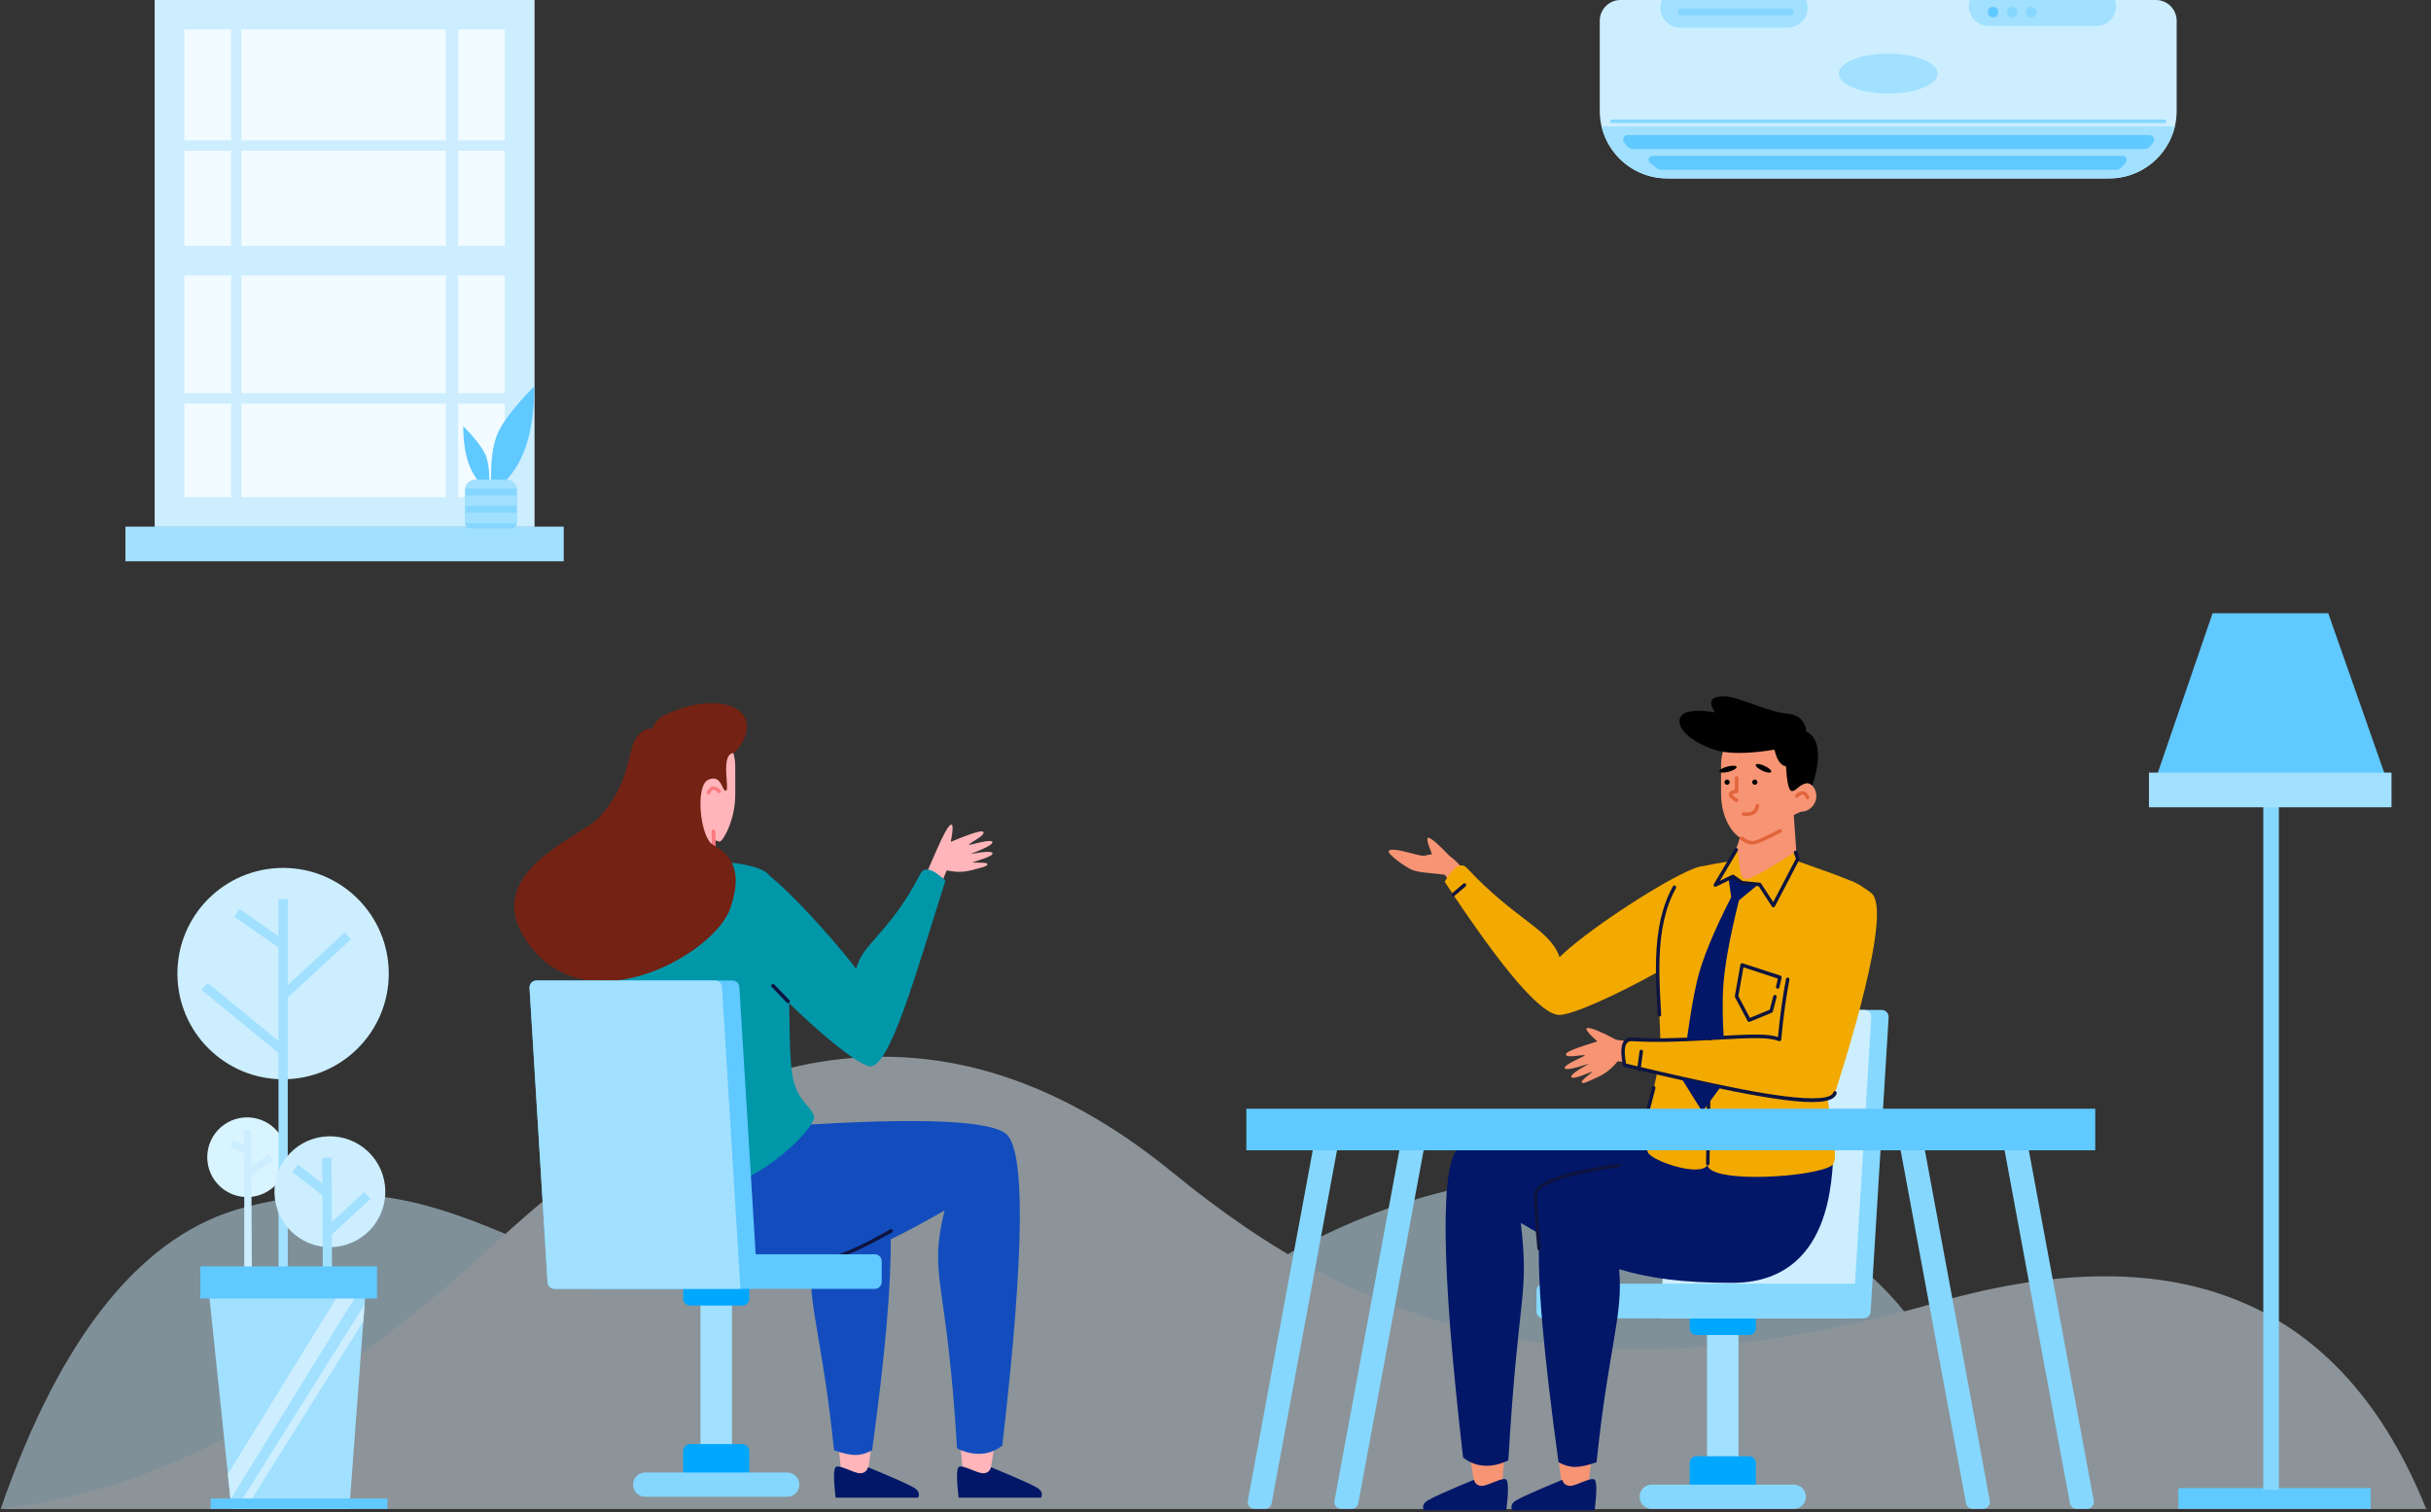 <?xml version="1.0" encoding="UTF-8"?>
<svg width="1000px" height="622px" viewBox="0 0 1000 622" version="1.1" xmlns="http://www.w3.org/2000/svg" xmlns:xlink="http://www.w3.org/1999/xlink">
    <rect x="0" y="0" width="1000" height="622" fill="#333333" stroke="none"/>
    <title>Consultation</title>
    <g id="Illustrations" stroke="none" stroke-width="1" fill="none" fill-rule="evenodd">
        <g id="Consultation" transform="translate(0, -1)">
            <g id="bg" opacity="0.5" transform="translate(499.857, 528.72) scale(-1, 1) translate(-499.857, -528.72) translate(0.285, 435.718)" fill-rule="nonzero">
                <path d="M898.549,61.887 C835.367,45.56 803.963,68.219 732.425,99.344 C660.887,130.469 572.547,140.45 471.7,82.362 C370.853,24.273 257.857,45.56 211.909,110.38 C181.277,153.593 110.641,178.801 0,186.003 L999.145,186.003 C974.203,114.143 940.671,72.771 898.549,61.887 Z" id="Shape" fill="#CCEEFF"></path>
                <path d="M1.425,186.003 C35.619,100.948 102.52,72.597 202.128,100.948 C351.541,143.476 438.886,111.58 516.849,47.789 C594.812,-16.003 686.427,-24.508 794.27,75.432 C866.165,142.058 934.456,178.915 999.145,186.003 L1.425,186.003 Z" id="Shape" fill="#E5F6FF"></path>
            </g>
            <g id="Group-2" transform="translate(631.699, 416.477)" fill-rule="nonzero">
                <path d="M54.34,0 L134.943,0 C136.45,0 137.696,1.173 137.788,2.677 L145.197,123.828 C145.293,125.4 144.097,126.751 142.526,126.848 C142.468,126.851 142.41,126.853 142.352,126.853 L61.749,126.853 C60.242,126.853 58.995,125.68 58.903,124.176 L51.494,3.025 C51.398,1.453 52.594,0.101 54.166,0.005 C54.224,0.002 54.282,0 54.34,0 Z" id="Shape" fill="#86D8FF" transform="translate(98.346, 63.426) scale(-1, 1) translate(-98.346, -63.426) "></path>
                <path d="M17.487,131.842 L133.596,131.842 C135.171,131.842 136.447,133.118 136.447,134.692 L136.447,141.956 C136.447,143.53 135.171,144.807 133.596,144.807 L17.487,144.807 L17.487,144.807 L17.487,131.842 Z" id="Shape" fill="#A1E0FF" transform="translate(76.967, 138.324) rotate(90) translate(-76.967, -138.324) "></path>
                <path d="M70.909,114.052 L80.174,114.052 C81.748,114.052 83.025,115.328 83.025,116.903 L83.025,138.42 C83.025,139.994 81.748,141.27 80.174,141.27 L70.909,141.27 L70.909,141.27 L70.909,114.052 Z" id="Shape" fill="#00A7FF" transform="translate(76.967, 127.661) rotate(90) translate(-76.967, -127.661) "></path>
                <path d="M54.16,0 L127.637,0 C129.144,0 130.39,1.173 130.482,2.677 L138.076,126.853 L138.076,126.853 L61.569,126.853 C60.062,126.853 58.816,125.68 58.724,124.176 L51.315,3.025 C51.219,1.453 52.415,0.101 53.986,0.005 C54.044,0.002 54.102,0 54.16,0 Z" id="Shape" fill="#CCEEFF" transform="translate(94.693, 63.426) scale(-1, 1) translate(-94.693, -63.426) "></path>
                <path d="M0.337,112.6 L130.7,112.6 C132.274,112.6 133.55,113.876 133.55,115.45 L133.55,124.002 C133.55,125.577 132.274,126.853 130.7,126.853 L0.337,126.853 L0.337,126.853 L0.337,112.6 Z" id="Shape" fill="#86D8FF" transform="translate(66.944, 119.726) scale(-1, 1) translate(-66.944, -119.726) "></path>
                <path d="M70.909,176.026 L80.174,176.026 C81.748,176.026 83.025,177.302 83.025,178.877 L83.025,200.394 C83.025,201.968 81.748,203.244 80.174,203.244 L70.909,203.244 L70.909,203.244 L70.909,176.026 Z" id="Shape" fill="#00A7FF" transform="translate(76.967, 189.635) scale(-1, 1) rotate(-90) translate(-76.967, -189.635) "></path>
                <path d="M47.748,195.268 L106.186,195.268 C108.941,195.268 111.174,197.501 111.174,200.257 C111.174,203.012 108.941,205.245 106.186,205.245 L47.748,205.245 C44.993,205.245 42.759,203.012 42.759,200.257 C42.759,197.501 44.993,195.268 47.748,195.268 Z" id="Shape" fill="#86D7FF"></path>
            </g>
            <g id="Man-Sitting-1" transform="translate(671.18, 455.103) scale(-1, 1) translate(-671.18, -455.103) translate(570.268, 287.486)">
                <g id="Head-Front/-Man/1" transform="translate(24.23, 0)">
                    <path d="M7.168,47.448 C4.485,47.453 1.976,45.772 1.054,43.095 C0.21,40.647 0.925,38.04 2.671,36.352 C2.213,33.337 1.798,30.579 1.425,28.077 C1.425,17.687 10.04,9.265 20.667,9.265 C31.294,9.265 39.909,17.687 39.909,28.077 L39.909,40.107 C39.909,48.495 36.293,55.443 32.174,58.05 C33.041,61.432 34.243,64.237 35.778,66.468 C38.605,70.574 38.556,75.024 35.633,79.818 L7.839,79.818 L9.977,48.81 C9.747,48.594 7.385,47.665 7.168,47.448 Z" id="Shape" fill="#F79474"></path>
                    <path d="M34.208,33.495 C34.208,33.101 33.888,32.782 33.495,32.782 C33.101,32.782 32.782,33.101 32.782,33.495 L32.782,39.055 C32.782,39.412 33.047,39.714 33.402,39.761 C34.725,39.936 35.264,40.216 35.264,40.343 C35.264,40.628 34.572,41.301 33.134,42.145 C32.795,42.344 32.681,42.78 32.88,43.12 C33.079,43.459 33.516,43.573 33.855,43.374 C35.727,42.277 36.69,41.339 36.69,40.343 C36.69,39.316 35.804,38.744 34.208,38.446 L34.208,33.495 Z" id="Shape" fill="#E2643B" fill-rule="nonzero"></path>
                    <path d="M24.238,45 C24.7,48.188 26.98,49.574 30.739,49.07 C31.129,49.018 31.403,48.659 31.351,48.269 C31.298,47.879 30.94,47.605 30.55,47.658 C27.509,48.065 25.988,47.141 25.648,44.795 C25.592,44.406 25.23,44.136 24.841,44.192 C24.451,44.249 24.181,44.61 24.238,45 Z" id="Shape" fill="#E2643B" fill-rule="nonzero"></path>
                    <path d="M22.758,30.628 C20.996,31.422 19.428,31.594 19.257,31.012 C19.086,30.431 20.376,29.316 22.139,28.522 C23.902,27.729 25.469,27.557 25.64,28.138 C25.812,28.72 24.521,29.834 22.758,30.628 Z M36.839,31.009 C34.875,30.494 33.381,29.594 33.502,28.999 C33.623,28.404 35.313,28.339 37.277,28.854 C39.241,29.369 40.736,30.269 40.615,30.864 C40.494,31.46 38.803,31.524 36.839,31.009 Z M26.012,36.345 C25.422,36.345 24.943,35.867 24.943,35.277 C24.943,34.686 25.422,34.208 26.012,34.208 C26.602,34.208 27.081,34.686 27.081,35.277 C27.081,35.867 26.602,36.345 26.012,36.345 Z M37.414,36.345 C36.824,36.345 36.345,35.867 36.345,35.277 C36.345,34.686 36.824,34.208 37.414,34.208 C38.005,34.208 38.483,34.686 38.483,35.277 C38.483,35.867 38.005,36.345 37.414,36.345 Z M5.336,35.881 C4.995,35.667 3.709,35.432 2.383,36.688 C0.545,31.118 -0.135,26.724 0.018,23.576 C0.25,18.79 1.829,15.78 4.755,14.546 C5.378,9.937 8.072,7.443 12.839,7.064 C19.988,6.494 32.857,0.181 38.003,0.012 C44.052,-0.185 45.505,1.987 42.363,6.53 C50.597,5.251 55.356,5.946 56.64,8.613 C58.566,12.614 52.886,18.374 42.838,21.868 C37.565,23.702 29.273,23.72 17.959,21.923 C17.243,24.668 16.435,26.497 15.532,27.409 C14.63,28.32 13.857,28.75 13.214,28.697 C12.81,35.26 12.045,38.657 10.918,38.887 C9.228,39.232 7.911,36.476 5.336,35.881 Z" id="Shape" fill="#000000"></path>
                    <path d="M9.275,40.488 C6.93,38.224 4.841,38.51 3.675,41.338 C3.525,41.702 3.699,42.118 4.063,42.268 C4.426,42.418 4.843,42.245 4.993,41.881 C5.754,40.034 6.629,39.914 8.285,41.513 C8.569,41.787 9.02,41.779 9.293,41.495 C9.566,41.212 9.558,40.761 9.275,40.488 Z" id="Shape" fill="#E2643B" fill-rule="nonzero"></path>
                    <path d="M31.05,57.776 C29.215,59.155 27.629,59.676 26.283,59.402 C24.8,59.099 21.305,57.522 15.896,54.697 C15.547,54.514 15.117,54.649 14.934,54.998 C14.752,55.347 14.887,55.778 15.236,55.96 C20.778,58.855 24.332,60.458 25.998,60.798 C27.802,61.166 29.774,60.518 31.906,58.916 C32.221,58.679 32.284,58.233 32.048,57.918 C31.812,57.603 31.365,57.54 31.05,57.776 Z" id="Shape" fill="#E2643B" fill-rule="nonzero"></path>
                </g>
                <g id="Front-Bottom/-Sit/-Pants-2" transform="translate(17.816, 178.713)">
                    <path d="M153.609,109.568 C152.32,117.724 150.119,131.087 147.006,149.658 L136.611,149.04 C135.783,135.66 134.327,123.122 132.851,111.578 C128.989,81.372 163.362,47.857 153.609,109.568 Z M116.67,107.896 C115.664,116.092 113.928,129.525 111.461,148.193 L101.051,147.941 C99.759,134.598 97.869,122.119 95.994,110.633 C91.087,80.581 124.277,45.88 116.67,107.896 Z" id="Shape" fill="#F79474"></path>
                    <path d="M121.049,42.348 C122.142,60.953 119.197,92.325 113.173,136.328 C110.838,137.613 108.563,138.255 106.348,138.255 C104.134,138.255 101.189,137.613 97.513,136.328 C92.734,89.558 86.451,75.968 88.239,56.919 C75.807,60.67 61.75,62.539 41.831,62.539 C0.153,62.539 0.832,18.425 0.025,8.621 C-0.766,-0.98 17.326,-2.562 54.302,3.876 C112.008,-0.399 145.094,0.335 153.557,6.079 C162.021,11.823 161.645,54.589 152.431,134.379 C149.855,136.425 146.957,137.549 143.735,137.751 C140.514,137.953 137.207,137.218 133.814,135.547 C129.682,64.708 125.167,68.892 128.685,37.874 C125.869,39.466 123.655,40.911 121.049,42.348 Z" id="Shape" fill="#021768"></path>
                    <path d="M98.29,143.518 C99.603,142.205 105.752,146.037 108.312,146.044 C110.02,146.049 111.131,145.22 111.648,143.557 C122.274,147.971 128.556,150.768 130.493,151.947 C132.43,153.126 133.002,154.501 132.208,156.072 L98.29,156.072 C97.415,148.579 97.415,144.394 98.29,143.518 Z M134.636,143.518 C135.949,142.205 142.097,146.037 144.658,146.044 C146.365,146.049 147.477,145.22 147.994,143.557 C158.62,147.971 164.901,150.768 166.838,151.947 C168.775,153.126 169.347,154.501 168.554,156.072 L134.636,156.072 C133.761,148.579 133.761,144.394 134.636,143.518 Z" id="Shape" fill="#021768"></path>
                    <path d="M121.872,48.527 C122.817,38.435 123.29,31.03 123.29,26.303 C123.29,21.012 111.766,16.953 88.469,13.548 C88.081,13.491 87.721,13.761 87.664,14.151 C87.608,14.54 87.876,14.902 88.264,14.958 C110.585,18.221 121.87,22.196 121.87,26.303 C121.87,30.975 121.4,38.342 120.459,48.394 C120.422,48.786 120.709,49.133 121.099,49.17 C121.489,49.207 121.835,48.919 121.872,48.527 Z" id="Shape" fill="#0E143F" fill-rule="nonzero"></path>
                </g>
                <g id="Front-body/-Man/-Pose6/-Long-sleeve-shirt-Tie" transform="translate(0, 57.438)">
                    <path d="M107.323,83.792 C113.263,80.57 117.838,78.748 119.072,78.937 C120.307,79.125 118.951,80.979 115.004,84.499 C123.568,87.06 127.885,88.808 127.955,89.744 C128.093,91.609 121.195,89.812 120.038,90.173 C120.774,90.873 128.723,93.982 128.451,95.415 C128.269,96.37 124.934,95.783 118.445,93.654 C123.753,96.577 126.174,98.414 125.709,99.163 C125.013,100.287 119.568,97.754 117.097,96.922 C116.193,96.618 122.013,100.547 121.433,101.33 C120.853,102.113 118.784,100.949 114.513,99.005 C111.665,97.709 109.048,95.602 106.66,92.683 C103.255,92.857 101.148,93.181 100.338,93.654 C98.259,94.87 97.075,85.878 98.709,85.377 C100.616,84.792 103.488,84.264 107.323,83.792 Z M165.675,19.747 C169.834,13.712 173.195,9.882 175.759,8.259 C180.73,3.029 183.099,1.141 184.288,0.75 C185.478,0.36 185.045,2.642 182.989,7.595 C184.556,7.313 185.339,8.52 188.178,7.914 C192.305,7.034 199.299,4.621 200.804,6.079 C201.883,7.124 193.903,12.851 191.07,13.988 C188.237,15.125 182.3,15.263 177.771,15.921 L171.972,24.017 L165.675,19.747 Z" id="Shape" fill="#F79474"></path>
                    <path d="M90.384,56.047 C90.263,66.065 89.181,75.824 89.116,83.933 C92.927,83.946 96.831,83.867 100.787,83.651 C104.249,83.461 105.257,86.991 103.81,94.242 C99.494,95.254 95.002,96.309 90.435,97.369 C93.408,112.701 98.277,120.361 94.174,130.199 C92.788,133.522 73.191,140.394 69.741,135.452 C68.099,143.101 25.248,140.394 18.438,135.452 C15.61,133.4 18.683,120.018 20.331,107.98 C18.656,107.506 17.592,106.76 17.257,105.694 C13.817,94.759 -6.956,30.344 2.401,23.388 C3.597,22.499 4.75,21.682 5.869,20.958 C6.178,20.735 6.503,20.513 6.845,20.293 C7.192,20.07 7.686,19.804 8.326,19.495 C9.414,18.912 10.472,18.439 11.509,18.097 C15.885,16.293 22.98,13.693 32.796,10.297 C33.476,7.95 32.084,5.603 33.943,6.749 C38.154,9.345 51.985,18.506 54.395,17.672 C56.805,16.838 56.805,8.466 57.259,5.685 C57.432,4.629 60.673,11.651 60.578,10.377 C65.77,11.229 69.322,11.878 71.233,12.323 C72.43,12.303 74.493,12.966 77.16,14.142 C77.45,14.263 77.703,14.377 77.917,14.482 C91.912,20.882 120.64,39.916 130.561,49.838 C134.494,38.219 148.596,34.678 168.637,13.186 C171.044,10.605 174.108,12.476 177.83,18.799 C153.723,55.453 137.966,73.72 130.561,73.599 C125.08,73.51 107.368,65.498 90.384,56.047 L90.384,56.047 Z" id="Shape" fill="#F2A900"></path>
                    <path d="M100.05,94.367 C98.603,94.707 97.479,94.97 96.381,95.227 C93.582,95.882 91.192,96.439 88.892,96.971 C85.669,97.717 82.705,98.396 79.868,99.036 C61.761,103.121 48.293,105.753 37.958,107.048 C25.746,108.578 18.737,108.017 17.935,105.466 C17.813,105.079 17.411,104.867 17.036,104.993 C16.662,105.119 16.458,105.535 16.579,105.923 C18.586,112.303 39.204,109.72 80.171,100.476 C83.012,99.836 85.978,99.157 89.203,98.41 C91.504,97.878 93.895,97.321 96.695,96.665 C97.794,96.408 98.918,96.145 100.365,95.805 C100.602,95.75 103.21,95.138 103.968,94.961 C104.24,94.897 104.451,94.674 104.508,94.391 C106.036,86.733 104.882,82.688 100.75,82.915 C91.042,83.446 82.391,83.243 68.389,82.442 C50.288,81.408 45.143,81.318 40.711,82.671 C39.953,74.342 38.834,66.35 37.415,58.808 C37.339,58.409 36.965,58.148 36.579,58.226 C36.193,58.303 35.94,58.691 36.016,59.09 C37.477,66.859 38.619,75.11 39.374,83.717 C39.415,84.193 39.876,84.502 40.312,84.349 C44.723,82.8 49.342,82.83 68.31,83.914 C82.36,84.718 91.053,84.922 100.825,84.387 C103.553,84.238 104.437,87.113 103.202,93.628 C102.168,93.871 100.251,94.32 100.05,94.367 Z" id="Shape" fill="#0E143F" fill-rule="nonzero"></path>
                    <path d="M82.692,21.445 C82.496,21.091 82.614,20.641 82.955,20.438 C83.297,20.236 83.732,20.358 83.928,20.711 C88.374,28.729 90.439,38.291 90.844,50.079 C91.044,55.891 90.887,60.977 90.364,70.386 L90.276,71.977 C90.241,72.595 90.215,73.081 90.189,73.548 C90.167,73.954 89.831,74.265 89.438,74.242 C89.045,74.219 88.744,73.871 88.766,73.465 C88.792,72.997 88.818,72.511 88.853,71.893 L88.941,70.302 C89.462,60.937 89.618,55.884 89.42,50.131 C89.022,38.562 87.005,29.224 82.692,21.445 Z M91.124,103.765 C91.026,103.371 91.256,102.969 91.637,102.868 C92.019,102.767 92.407,103.005 92.504,103.399 C92.599,103.78 92.695,104.165 92.796,104.558 C93.173,106.039 94.716,111.758 95.059,113.134 C95.808,116.134 96.23,118.403 96.392,120.564 C96.422,120.97 96.129,121.324 95.736,121.355 C95.344,121.387 95.001,121.083 94.971,120.677 C94.817,118.618 94.409,116.426 93.679,113.503 C93.34,112.144 91.799,106.431 91.417,104.934 C91.316,104.538 91.219,104.149 91.124,103.765 Z" id="Shape" fill="#0E143F" fill-rule="nonzero"></path>
                    <path d="M98.649,95.868 L97.66,88.547 C97.606,88.144 97.246,87.863 96.856,87.919 C96.466,87.975 96.194,88.348 96.249,88.751 L97.237,96.072 C97.291,96.475 97.651,96.756 98.041,96.7 C98.431,96.644 98.703,96.271 98.649,95.868 Z" id="Shape" fill="#0E143F" fill-rule="nonzero"></path>
                    <path d="M174.646,23.449 L170.13,19.59 C169.826,19.331 169.377,19.375 169.126,19.689 C168.876,20.003 168.919,20.468 169.222,20.727 L173.739,24.586 C174.042,24.845 174.491,24.801 174.742,24.487 C174.993,24.173 174.95,23.708 174.646,23.449 Z" id="Shape" fill="#0E143F" fill-rule="nonzero"></path>
                    <path d="M70.296,134.734 C70.301,135.141 69.985,135.475 69.592,135.479 C69.198,135.484 68.875,135.158 68.871,134.751 C68.698,119.191 68.566,108.554 68.474,102.84 C68.467,102.433 68.781,102.097 69.174,102.09 C69.568,102.084 69.892,102.408 69.899,102.815 C69.991,108.533 70.124,119.172 70.296,134.734 Z M69.465,83.304 C69.478,83.711 69.171,84.052 68.777,84.068 C68.384,84.081 68.054,83.763 68.04,83.356 C67.493,67.242 66.69,56.662 65.638,51.662 C63.707,42.479 60.124,31.763 54.888,19.518 C54.729,19.146 54.892,18.71 55.252,18.546 C55.612,18.381 56.033,18.549 56.192,18.921 C61.464,31.251 65.077,42.059 67.031,51.349 C68.107,56.464 68.915,67.101 69.465,83.304 Z" id="Shape" fill="#0E143F" fill-rule="nonzero"></path>
                    <path d="M78.205,83.822 L63.033,83.413 C63.472,75.5 63.569,68.864 63.326,63.503 C62.931,54.777 60.745,42.426 56.771,26.452 L49.149,20.158 L55.616,19.22 L59.238,16.838 L61.012,17.672 L59.952,25.154 C67.256,39.425 71.928,50.847 73.966,59.42 C75.355,65.26 76.768,73.394 78.205,83.822 L78.205,83.822 Z M80.208,99.714 C80.218,99.797 80.228,99.88 80.237,99.963 L71.825,113.408 L64.085,102.921 L80.208,99.714 L80.208,99.714 Z" id="Shape" fill="#021768"></path>
                    <path d="M55.606,19.954 C55.998,19.916 56.286,19.557 56.25,19.151 C56.213,18.746 55.866,18.448 55.474,18.486 L48.185,19.19 C47.972,19.21 47.779,19.328 47.66,19.512 L42.671,27.173 L33.335,9.31 L34.149,7.001 C34.284,6.619 34.094,6.196 33.724,6.056 C33.354,5.917 32.945,6.114 32.81,6.496 L31.886,9.117 C31.817,9.315 31.832,9.534 31.929,9.72 L41.977,28.946 C42.231,29.433 42.895,29.467 43.195,29.007 L48.653,20.625 L55.606,19.954 Z" id="Shape" fill="#0E143F" fill-rule="nonzero"></path>
                    <path d="M59.548,15.943 C59.319,15.831 59.05,15.853 58.841,16 L55.139,18.61 C54.813,18.84 54.729,19.298 54.951,19.635 C55.173,19.971 55.616,20.058 55.941,19.829 L59.306,17.457 L66.178,20.825 C66.819,21.139 67.462,20.398 67.09,19.773 L58.495,5.3 C58.289,4.953 57.85,4.844 57.515,5.057 C57.179,5.27 57.074,5.724 57.28,6.071 L64.62,18.429 L59.548,15.943 Z" id="Shape" fill="#0E143F" fill-rule="nonzero"></path>
                    <path d="M54.917,54.011 L57.007,65.842 L52.266,74.799 L44.1,71.44 L42.662,65.911 C42.559,65.518 42.168,65.285 41.788,65.39 C41.408,65.496 41.183,65.901 41.285,66.294 L42.816,72.18 C42.875,72.404 43.032,72.587 43.241,72.673 L52.325,76.41 C52.66,76.548 53.041,76.406 53.214,76.079 L58.379,66.321 C58.457,66.172 58.484,66.001 58.455,65.834 L56.174,52.924 C56.096,52.487 55.667,52.219 55.258,52.353 L39.694,57.439 C39.337,57.556 39.129,57.938 39.216,58.314 L40.13,62.259 C40.222,62.655 40.607,62.899 40.99,62.804 C41.372,62.709 41.608,62.311 41.516,61.915 L40.757,58.638 L54.917,54.011 Z" id="Shape" fill="#0E143F" fill-rule="nonzero"></path>
                </g>
            </g>
            <g id="Group-3" transform="translate(512.685, 457.098)" fill-rule="nonzero">
                <path d="M-54.356,69.039 L93.877,96.49 C95.228,96.74 96.209,97.918 96.209,99.293 L96.209,103.472 C96.209,105.046 94.932,106.322 93.358,106.322 C93.184,106.322 93.01,106.306 92.839,106.275 L-55.394,78.824 C-56.745,78.574 -57.725,77.395 -57.725,76.021 L-57.725,71.842 C-57.725,70.268 -56.449,68.991 -54.875,68.991 C-54.7,68.991 -54.527,69.007 -54.356,69.039 Z" id="Shape" fill="#86D7FF" transform="translate(19.242, 87.657) rotate(90) translate(-19.242, -87.657) "></path>
                <path d="M-18.723,69.039 L129.51,96.49 C130.861,96.74 131.842,97.918 131.842,99.293 L131.842,103.472 C131.842,105.046 130.565,106.322 128.991,106.322 C128.817,106.322 128.643,106.306 128.472,106.275 L-19.761,78.824 C-21.112,78.574 -22.092,77.395 -22.092,76.021 L-22.092,71.842 C-22.092,70.268 -20.816,68.991 -19.242,68.991 C-19.068,68.991 -18.894,69.007 -18.723,69.039 Z" id="Shape" fill="#86D7FF" transform="translate(54.875, 87.657) rotate(90) translate(-54.875, -87.657) "></path>
                <path d="M256.363,69.039 L404.595,96.49 C405.947,96.74 406.927,97.918 406.927,99.293 L406.927,103.472 C406.927,105.046 405.651,106.322 404.076,106.322 C403.902,106.322 403.729,106.306 403.557,106.275 L255.325,78.824 C253.974,78.574 252.993,77.395 252.993,76.021 L252.993,71.842 C252.993,70.268 254.269,68.991 255.844,68.991 C256.018,68.991 256.192,69.007 256.363,69.039 Z" id="Shape" fill="#86D7FF" transform="translate(329.96, 87.657) scale(-1, 1) rotate(90) translate(-329.96, -87.657) "></path>
                <path d="M213.603,69.039 L361.836,96.49 C363.187,96.74 364.168,97.918 364.168,99.293 L364.168,103.472 C364.168,105.046 362.891,106.322 361.317,106.322 C361.143,106.322 360.969,106.306 360.798,106.275 L212.565,78.824 C211.214,78.574 210.234,77.395 210.234,76.021 L210.234,71.842 C210.234,70.268 211.51,68.991 213.084,68.991 C213.258,68.991 213.432,69.007 213.603,69.039 Z" id="Shape" fill="#86D7FF" transform="translate(287.201, 87.657) scale(-1, 1) rotate(90) translate(-287.201, -87.657) "></path>
                <polygon id="Shape" fill="#60C9FF" points="0 1.61406426e-13 349.202 1.61406426e-13 349.202 17.104 0 17.104"></polygon>
            </g>
            <g id="Man-Standing-1" transform="translate(211.231, 289.624)">
                <g id="Back-Bottom/-Sit/-Pants2" transform="translate(48.461, 171.397)">
                    <path d="M153.604,109.31 C152.31,117.444 150.101,130.769 146.977,149.287 L136.546,148.671 C135.714,135.329 134.253,122.827 132.771,111.314 C128.896,81.194 163.391,47.774 153.604,109.31 Z M102.28,107.643 C101.271,115.816 99.529,129.211 97.052,147.827 L86.606,147.575 C85.309,134.27 83.413,121.826 81.531,110.373 C76.606,80.406 109.914,45.802 102.28,107.643 Z" id="Shape" fill="#FFB5B9"></path>
                    <path d="M106.706,49.796 C106.913,68.887 104.364,97.818 99.059,136.59 C96.722,137.877 94.444,138.521 92.227,138.521 C90.01,138.521 87.061,137.877 83.381,136.59 C78.881,92.523 73.049,77.855 73.859,60.391 C64.842,61.904 54.546,62.659 41.883,62.659 C0.154,62.659 0.833,18.46 0.025,8.637 C-0.767,-0.982 17.348,-2.567 54.369,3.883 C112.147,-0.4 145.273,0.336 153.747,6.091 C162.221,11.845 161.845,54.694 152.619,134.638 C150.041,136.687 147.139,137.813 143.913,138.016 C140.687,138.218 137.376,137.482 133.979,135.808 C129.842,64.833 122.073,65.804 128.845,37.947 C120.726,42.539 113.625,46.488 106.706,49.796 L106.706,49.796 Z" id="Shape" fill="#134DBD"></path>
                    <path d="M106.549,45.702 C93.875,52.841 86.503,56.13 76.801,58.458 C76.418,58.549 76.182,58.934 76.274,59.317 C76.366,59.699 76.75,59.935 77.133,59.844 C86.99,57.479 94.47,54.142 107.248,46.944 C107.591,46.75 107.713,46.316 107.519,45.973 C107.326,45.63 106.892,45.509 106.549,45.702 Z" id="Shape" fill="#0E143F" fill-rule="nonzero"></path>
                    <path d="M84.037,143.518 C85.35,142.205 91.499,146.037 94.059,146.044 C95.766,146.049 96.878,145.22 97.395,143.557 C108.021,147.971 114.303,150.768 116.24,151.947 C118.177,153.126 118.749,154.501 117.955,156.072 L84.037,156.072 C83.162,148.579 83.162,144.394 84.037,143.518 Z M134.636,143.518 C135.949,142.205 142.097,146.037 144.658,146.044 C146.365,146.049 147.477,145.22 147.994,143.557 C158.62,147.971 164.901,150.768 166.838,151.947 C168.775,153.126 169.347,154.501 168.554,156.072 L134.636,156.072 C133.761,148.579 133.761,144.394 134.636,143.518 Z" id="Shape" fill="#021768"></path>
                </g>
                <g id="Back-body/-Woman/-Pose4/--Long-sleeve-T-shirt" transform="translate(30.644, 50.122)">
                    <path d="M143.371,11.009 C146.134,4.687 148.058,1.208 149.143,0.57 C150.228,-0.068 150.263,2.257 149.248,7.544 C157.521,4.108 161.963,2.736 162.574,3.429 C163.793,4.811 157.288,7.787 156.591,8.809 C157.588,8.891 165.701,6.279 166.34,7.582 C166.766,8.45 163.788,10.111 157.408,12.567 C163.33,11.49 166.331,11.395 166.411,12.281 C166.531,13.611 160.733,15.082 158.29,16.001 C157.397,16.337 164.322,15.726 164.331,16.713 C164.339,17.699 162.017,18.1 157.494,19.288 C154.478,20.08 151.161,20.087 147.543,19.307 L143.194,30.155 L137.47,24.557 L143.371,11.009 Z" id="Shape" fill="#FFB5B9"></path>
                    <path d="M74.813,21.649 C83.75,28.714 99.878,46.362 110.384,59.842 C112.545,49.543 124.121,45.242 136.676,20.783 C138.302,17.615 141.746,18.54 147.008,23.557 C135.496,59.715 123.918,101.87 115.591,99.885 C110.321,98.629 96.093,86.986 82.758,73.99 C82.968,85.169 82.899,95.331 83.988,102.942 C85.532,113.73 91.182,115.546 92.964,120.371 C94.304,124 75.27,144.053 56.288,149.388 C37.307,154.722 25.254,150.615 14.787,140.892 C11.265,137.62 14.753,128.341 18.369,118.695 C12.205,117.995 7.528,116.778 5.933,114.776 C0.425,107.859 -1.604,54.858 3.364,35.998 C3.166,31.31 4.398,27.607 9.608,24.259 C11.895,22.789 17.437,20.123 26.234,16.259 C32.163,21.786 52.73,20.59 52.354,15.582 C65.081,16.335 72.567,18.357 74.813,21.649 Z" id="Shape" fill="#0097A9"></path>
                    <path d="M82.816,72.686 L76.609,66.248 C76.331,65.959 75.88,65.959 75.601,66.246 C75.323,66.534 75.322,67.001 75.6,67.289 L81.807,73.727 C82.085,74.015 82.536,74.016 82.815,73.728 C83.094,73.441 83.094,72.974 82.816,72.686 Z" id="Shape" fill="#0E143F" fill-rule="nonzero"></path>
                    <path d="M21.252,87.142 C19.312,83.573 17.097,79.885 14.607,76.078 C13.078,73.741 11.497,69.734 9.883,64.078 C9.771,63.688 9.375,63.464 8.998,63.58 C8.62,63.695 8.404,64.105 8.516,64.495 C10.168,70.285 11.798,74.414 13.427,76.904 C15.896,80.678 18.09,84.332 20.009,87.865 C24.631,96.372 22.879,108.757 14.639,125.033 L14.597,125.135 C12.091,132.644 12.091,138.3 14.69,142.074 C17.285,145.842 26.679,149.141 43.062,152.177 C43.449,152.248 43.819,151.982 43.889,151.581 C43.958,151.18 43.7,150.797 43.313,150.725 C27.349,147.768 18.132,144.53 15.851,141.218 C13.579,137.92 13.574,132.746 15.927,125.668 C24.346,109.019 26.158,96.172 21.252,87.142 Z" id="Shape" fill="#0E143F" fill-rule="nonzero"></path>
                </g>
                <g id="Head-Back/-Women/-3" transform="translate(0, 0.523)">
                    <path d="M71.974,7.127 C82.601,7.127 91.216,15.549 91.216,25.939 L91.216,37.969 C91.216,48.359 86.052,57.145 84.789,57.069 C84.611,57.059 83.937,56.861 82.909,56.507 C82.433,61.711 82.401,64.731 82.811,65.566 C83.665,67.305 87.329,66.581 82.668,71.978 C78.007,77.376 60.27,80.482 54.872,71.789 C56.838,65.632 59.764,57.559 63.652,47.572 C59.697,45.086 56.667,42.406 56.287,39.922 C55.51,34.845 54.325,30.184 52.732,25.939 C52.732,15.549 61.347,7.127 71.974,7.127 Z" id="Shape" fill="#FFB5B9"></path>
                    <path d="M83.143,60.839 C83.172,56.283 83.116,53.627 82.964,52.756 C82.95,52.678 82.937,52.616 82.918,52.557 C82.898,52.49 82.898,52.49 82.825,52.354 C82.63,52.063 82.63,52.063 81.845,52.13 C81.547,52.438 81.547,52.438 81.526,52.553 C81.505,52.637 81.505,52.637 81.497,52.692 C81.49,52.747 81.485,52.811 81.481,52.888 C81.469,53.139 81.471,53.597 81.486,54.276 C81.514,55.608 81.591,57.803 81.718,60.864 C81.757,61.791 83.137,61.767 83.143,60.839 Z" id="Shape" fill="#F97A80" fill-rule="nonzero"></path>
                    <path d="M7.742,101.17 C32.658,131.742 82.914,102.856 89.183,84.51 C95.451,66.164 86.931,61.378 81.865,58.248 C76.799,55.118 74.611,33.995 80.156,31.601 C85.701,29.207 85.69,36.458 87.38,36.113 C89.07,35.768 85.092,21.484 90.243,20.674 C91.689,20.447 99.343,11.27 94.441,4.839 C89.538,-1.592 75.219,-1.546 61.496,5.323 C59.781,6.182 58.275,7.955 56.979,10.641 C54.417,10.426 52.121,11.873 50.091,14.982 C47.046,19.647 48.209,32.686 35.322,47.034 C27.737,55.478 -17.175,70.598 7.742,101.17 Z" id="Shape" fill="#732213"></path>
                    <path d="M85.147,35.875 C82.802,33.611 80.713,33.897 79.547,36.725 C79.397,37.089 79.571,37.505 79.934,37.655 C80.298,37.805 80.715,37.632 80.865,37.268 C81.626,35.421 82.501,35.301 84.157,36.9 C84.44,37.173 84.891,37.166 85.165,36.882 C85.438,36.599 85.43,36.148 85.147,35.875 Z" id="Shape" fill="#F97A80" fill-rule="nonzero"></path>
                </g>
            </g>
            <g id="Group-2" transform="translate(217.645, 404.361)" fill-rule="nonzero">
                <path d="M26.085,112.6 L142.194,112.6 C143.768,112.6 145.045,113.876 145.045,115.45 L145.045,124.002 C145.045,125.577 143.768,126.853 142.194,126.853 L26.085,126.853 L26.085,126.853 L26.085,112.6 Z" id="Shape" fill="#60C9FF"></path>
                <path d="M17.487,138.968 L133.596,138.968 C135.171,138.968 136.447,140.244 136.447,141.819 L136.447,149.083 C136.447,150.657 135.171,151.933 133.596,151.933 L17.487,151.933 L17.487,151.933 L17.487,138.968 Z" id="Shape" fill="#A1E0FF" transform="translate(76.967, 145.451) rotate(90) translate(-76.967, -145.451) "></path>
                <path d="M70.909,114.052 L80.174,114.052 C81.748,114.052 83.025,115.328 83.025,116.903 L83.025,138.42 C83.025,139.994 81.748,141.27 80.174,141.27 L70.909,141.27 L70.909,141.27 L70.909,114.052 Z" id="Shape" fill="#00A7FF" transform="translate(76.967, 127.661) rotate(90) translate(-76.967, -127.661) "></path>
                <path d="M70.909,183.153 L80.174,183.153 C81.748,183.153 83.025,184.429 83.025,186.003 L83.025,207.52 C83.025,209.095 81.748,210.371 80.174,210.371 L70.909,210.371 L70.909,210.371 L70.909,183.153 Z" id="Shape" fill="#00A7FF" transform="translate(76.967, 196.762) scale(-1, 1) rotate(-90) translate(-76.967, -196.762) "></path>
                <path d="M3.03,0 L83.633,0 C85.14,0 86.387,1.173 86.479,2.677 L93.888,123.828 C93.984,125.4 92.788,126.751 91.216,126.848 C91.158,126.851 91.1,126.853 91.042,126.853 L10.439,126.853 C8.932,126.853 7.686,125.68 7.594,124.176 L0.185,3.025 C0.089,1.453 1.285,0.101 2.856,0.005 C2.914,0.002 2.972,0 3.03,0 Z" id="Shape" fill="#60C9FF"></path>
                <path d="M3.03,0 L76.507,0 C78.014,0 79.26,1.173 79.352,2.677 L86.946,126.853 L86.946,126.853 L10.439,126.853 C8.932,126.853 7.686,125.68 7.594,124.176 L0.185,3.025 C0.089,1.453 1.285,0.101 2.856,0.005 C2.914,0.002 2.972,0 3.03,0 Z" id="Shape" fill="#A1E0FF"></path>
                <path d="M47.748,202.395 L106.186,202.395 C108.941,202.395 111.174,204.628 111.174,207.383 C111.174,210.138 108.941,212.372 106.186,212.372 L47.748,212.372 C44.993,212.372 42.759,210.138 42.759,207.383 C42.759,204.628 44.993,202.395 47.748,202.395 Z" id="Shape" fill="#86D7FF"></path>
            </g>
            <g id="Window-3" transform="translate(51.596, 0.998)" fill-rule="nonzero">
                <polygon id="Shape" fill="#F2FBFF" points="12.115 0 168.187 0 168.187 216.648 12.115 216.648"></polygon>
                <path d="M47.748,62.001 L47.748,161.773 L131.842,161.773 L131.842,62.001 L47.748,62.001 Z M47.748,57.725 L131.842,57.725 L131.842,9.977 L136.83,9.977 L136.83,57.725 L158.922,57.725 L158.922,62.001 L136.83,62.001 L136.83,161.773 L158.922,161.773 L158.922,166.049 L136.83,166.049 L136.83,206.67 L131.842,206.67 L131.842,166.049 L47.748,166.049 L47.748,206.67 L43.472,206.67 L43.472,166.049 L22.092,166.049 L22.092,161.773 L43.472,161.773 L43.472,62.001 L22.092,62.001 L22.092,57.725 L43.472,57.725 L43.472,9.977 L47.748,9.977 L47.748,57.725 Z" id="Shape" fill="#CCEEFF"></path>
                <path d="M156.072,101.197 L156.072,12.115 L24.23,12.115 L24.23,101.197 L156.072,101.197 Z M156.072,113.312 L24.23,113.312 L24.23,204.532 L156.072,204.532 L156.072,113.312 Z M12.115,0 L168.187,0 L168.187,216.648 L12.115,216.648 L12.115,0 Z" id="Shape" fill="#CCEEFF"></path>
                <polygon id="Shape" fill="#A1E0FF" points="0 216.648 180.302 216.648 180.302 230.901 0 230.901"></polygon>
                <path d="M150.495,202.395 C150.041,191.708 150.828,183.876 152.854,178.896 C154.881,173.917 159.992,167.259 168.187,158.922 C168.187,180.854 162.29,195.345 150.495,202.395 Z" id="Shape" fill="#60C9FF"></path>
                <path d="M149.658,201.682 C142.531,197.406 138.968,188.616 138.968,175.314 C143.92,180.37 147.008,184.408 148.233,187.429 C149.457,190.449 149.932,195.2 149.658,201.682 Z" id="Shape" fill="#60C9FF"></path>
                <path d="M143.957,197.406 L156.784,197.406 C159.146,197.406 161.06,199.32 161.06,201.682 L161.06,214.51 C161.06,216.871 159.146,218.786 156.784,218.786 L143.957,218.786 C141.595,218.786 139.681,216.871 139.681,214.51 L139.681,201.682 C139.681,199.32 141.595,197.406 143.957,197.406 Z" id="Shape" fill="#86D7FF"></path>
                <path d="M161.001,200.969 L139.74,200.969 C140.079,198.947 141.838,197.406 143.957,197.406 L156.784,197.406 C158.903,197.406 160.662,198.947 161.001,200.969 Z M161.06,203.82 L161.06,208.096 L139.681,208.096 L139.681,203.82 L161.06,203.82 Z M161.06,210.946 L161.06,214.51 C161.06,214.753 161.04,214.991 161.001,215.222 L139.74,215.222 C139.701,214.991 139.681,214.753 139.681,214.51 L139.681,210.946 L161.06,210.946 Z" id="Shape" fill="#A1E0FF"></path>
                <polygon id="Shape" fill="#A1E0FF" points="135.405 217.36 163.911 217.36 163.911 221.636 135.405 221.636"></polygon>
            </g>
            <g id="Electronics-5" transform="translate(658.067, 0.998)" fill-rule="nonzero">
                <path d="M8.552,0 L228.763,0 C233.486,0 237.315,3.829 237.315,8.552 L237.315,45.61 C237.315,60.96 224.871,73.404 209.521,73.404 L27.794,73.404 C12.444,73.404 0,60.96 0,45.61 L0,8.552 C0,3.829 3.829,0 8.552,0 Z" id="Shape" fill="#CCEEFF"></path>
                <path d="M236.571,52.024 C233.675,64.282 222.664,73.404 209.521,73.404 L27.794,73.404 C14.651,73.404 3.639,64.282 0.744,52.024 L236.571,52.024 L236.571,52.024 Z" id="Shape" fill="#A1E0FF"></path>
                <path d="M25.594,0 L84.868,0 C85.287,0.985 85.519,2.069 85.519,3.207 C85.519,7.733 81.85,11.403 77.323,11.403 L33.139,11.403 C28.612,11.403 24.943,7.733 24.943,3.207 C24.943,2.069 25.175,0.985 25.594,0 Z M152.182,0 L211.985,0 C212.236,0.786 212.372,1.625 212.372,2.494 C212.372,7.021 208.702,10.69 204.176,10.69 L159.991,10.69 C155.465,10.69 151.796,7.021 151.796,2.494 C151.796,1.625 151.931,0.786 152.182,0 Z" id="Shape" fill="#A1E0FF"></path>
                <path d="M11.403,55.587 L226.114,55.587 C227.143,55.587 227.977,56.421 227.977,57.45 C227.977,57.8 227.879,58.142 227.694,58.438 L226.959,59.614 C226.308,60.656 225.166,61.288 223.937,61.288 L13.897,61.288 C12.775,61.288 11.719,60.76 11.046,59.863 L9.977,58.438 C9.387,57.651 9.546,56.534 10.334,55.944 C10.642,55.712 11.017,55.587 11.403,55.587 Z" id="Shape" fill="#60C9FF"></path>
                <path d="M21.667,64.139 L214.998,64.139 C215.947,64.139 216.717,64.909 216.717,65.858 C216.717,66.274 216.565,66.676 216.291,66.99 L214.862,68.624 C214.185,69.397 213.208,69.84 212.18,69.84 L25.48,69.84 C24.671,69.84 23.886,69.565 23.254,69.06 L20.667,66.99 C19.977,66.437 19.865,65.43 20.417,64.74 C20.721,64.36 21.181,64.139 21.667,64.139 Z" id="Shape" fill="#60C9FF"></path>
                <path d="M33.495,3.563 L78.392,3.563 C79.179,3.563 79.818,4.201 79.818,4.989 C79.818,5.776 79.179,6.414 78.392,6.414 L33.495,6.414 C32.708,6.414 32.07,5.776 32.07,4.989 C32.07,4.201 32.708,3.563 33.495,3.563 Z" id="Shape" fill="#86D7FF"></path>
                <circle id="Shape" fill="#60C9FF" cx="161.773" cy="4.989" r="2.138"></circle>
                <circle id="Shape" fill="#86D7FF" cx="169.612" cy="4.989" r="2.138"></circle>
                <circle id="Shape" fill="#86D7FF" cx="177.452" cy="4.989" r="2.138"></circle>
                <ellipse id="Shape" fill="#A1E0FF" cx="118.657" cy="30.288" rx="20.311" ry="8.196"></ellipse>
                <path d="M4.989,49.173 L232.326,49.173 C232.72,49.173 233.039,49.492 233.039,49.886 C233.039,50.28 232.72,50.599 232.326,50.599 L4.989,50.599 C4.595,50.599 4.276,50.28 4.276,49.886 C4.276,49.492 4.595,49.173 4.989,49.173 Z" id="Shape" fill="#86D7FF"></path>
            </g>
            <g id="Standing-Lamp-3" transform="translate(883.979, 253.278)" fill-rule="nonzero">
                <polygon id="Shape" fill="#60C9FF" points="12.115 359.892 91.22 359.892 91.22 368.444 12.115 368.444"></polygon>
                <polygon id="Shape" fill="#86D7FF" points="47.035 44.185 53.449 44.185 53.449 360.604 47.035 360.604"></polygon>
                <polygon id="Shape" fill="#60C9FF" points="26.169 0 73.762 0 99.772 74.116 0.713 74.116"></polygon>
                <polygon id="Shape" fill="#A1E0FF" points="0 65.564 99.772 65.564 99.772 79.818 0 79.818"></polygon>
            </g>
            <g id="Plant-13" transform="translate(72.976, 358.039)" fill-rule="nonzero">
                <path d="M15.41,128.648 C10.089,121.324 11.712,111.074 19.036,105.753 C26.36,100.432 36.61,102.056 41.931,109.379 C47.252,116.703 45.629,126.953 38.305,132.274 C30.981,137.595 20.731,135.972 15.41,128.648 Z" id="Shape" fill="#D8F4FF"></path>
                <polygon id="Shape" fill="#CCEEFF" points="27.5 107.735 30.35 107.735 30.702 184.049 27.5 184.701"></polygon>
                <polygon id="Shape" fill="#CCEEFF" points="37.552 117.777 39.228 120.083 28.85 127.623 27.174 125.317"></polygon>
                <polygon id="Shape" fill="#CCEEFF" points="21.726 114.707 23.139 112.072 28.997 115.015 27.585 117.65"></polygon>
                <circle id="Shape" fill="#CCEEFF" cx="43.472" cy="43.472" r="43.472"></circle>
                <polygon id="Shape" fill="#A1E0FF" points="41.587 32.725 23.396 20.051 25.576 16.952 41.587 28.108 41.587 12.828 45.388 12.828 45.388 48.208 68.796 26.572 71.382 29.344 45.388 53.369 45.388 209.521 41.587 209.521 41.587 76.133 9.977 50.222 12.393 47.302 41.587 71.233"></polygon>
                <path d="M80.691,147.248 C72.937,157.173 58.605,158.933 48.68,151.179 C38.756,143.424 36.996,129.093 44.75,119.168 C52.504,109.243 66.836,107.483 76.761,115.237 C86.686,122.992 88.445,137.323 80.691,147.248 Z" id="Shape" fill="#CCEEFF"></path>
                <polygon id="Shape" fill="#A1E0FF" points="59.581 119.282 63.37 119.246 63.723 189.449 59.934 189.485"></polygon>
                <polygon id="Shape" fill="#A1E0FF" points="47.325 125.087 49.665 122.093 63.078 132.572 60.738 135.567"></polygon>
                <polygon id="Shape" fill="#A1E0FF" points="76.912 133.339 79.468 136.128 62.449 151.768 59.893 148.978"></polygon>
                <path d="M18.607,168.187 L71.701,168.187 C74.85,168.187 77.402,170.74 77.402,173.888 C77.402,174.03 77.397,174.171 77.387,174.313 L70.717,263.683 L22.256,263.683 L12.937,174.481 C12.61,171.349 14.883,168.545 18.015,168.218 C18.212,168.197 18.409,168.187 18.607,168.187 Z" id="Shape" fill="#A1E0FF"></path>
                <path d="M76.992,179.604 L76.472,186.562 L28.045,263.683 L24.195,263.683 L76.992,179.604 Z M21.849,259.779 L20.757,249.327 L69.014,171.038 L74.433,174.47 L21.849,259.779 Z" id="Shape" fill="#CCEEFF"></path>
                <polygon id="Shape" fill="#60C9FF" points="9.429 163.911 82.12 163.911 82.12 177.128 9.429 177.128"></polygon>
                <polygon id="Shape" fill="#60C9FF" points="13.705 259.407 86.396 259.407 86.396 263.683 13.705 263.683"></polygon>
            </g>
        </g>
    </g>
</svg>